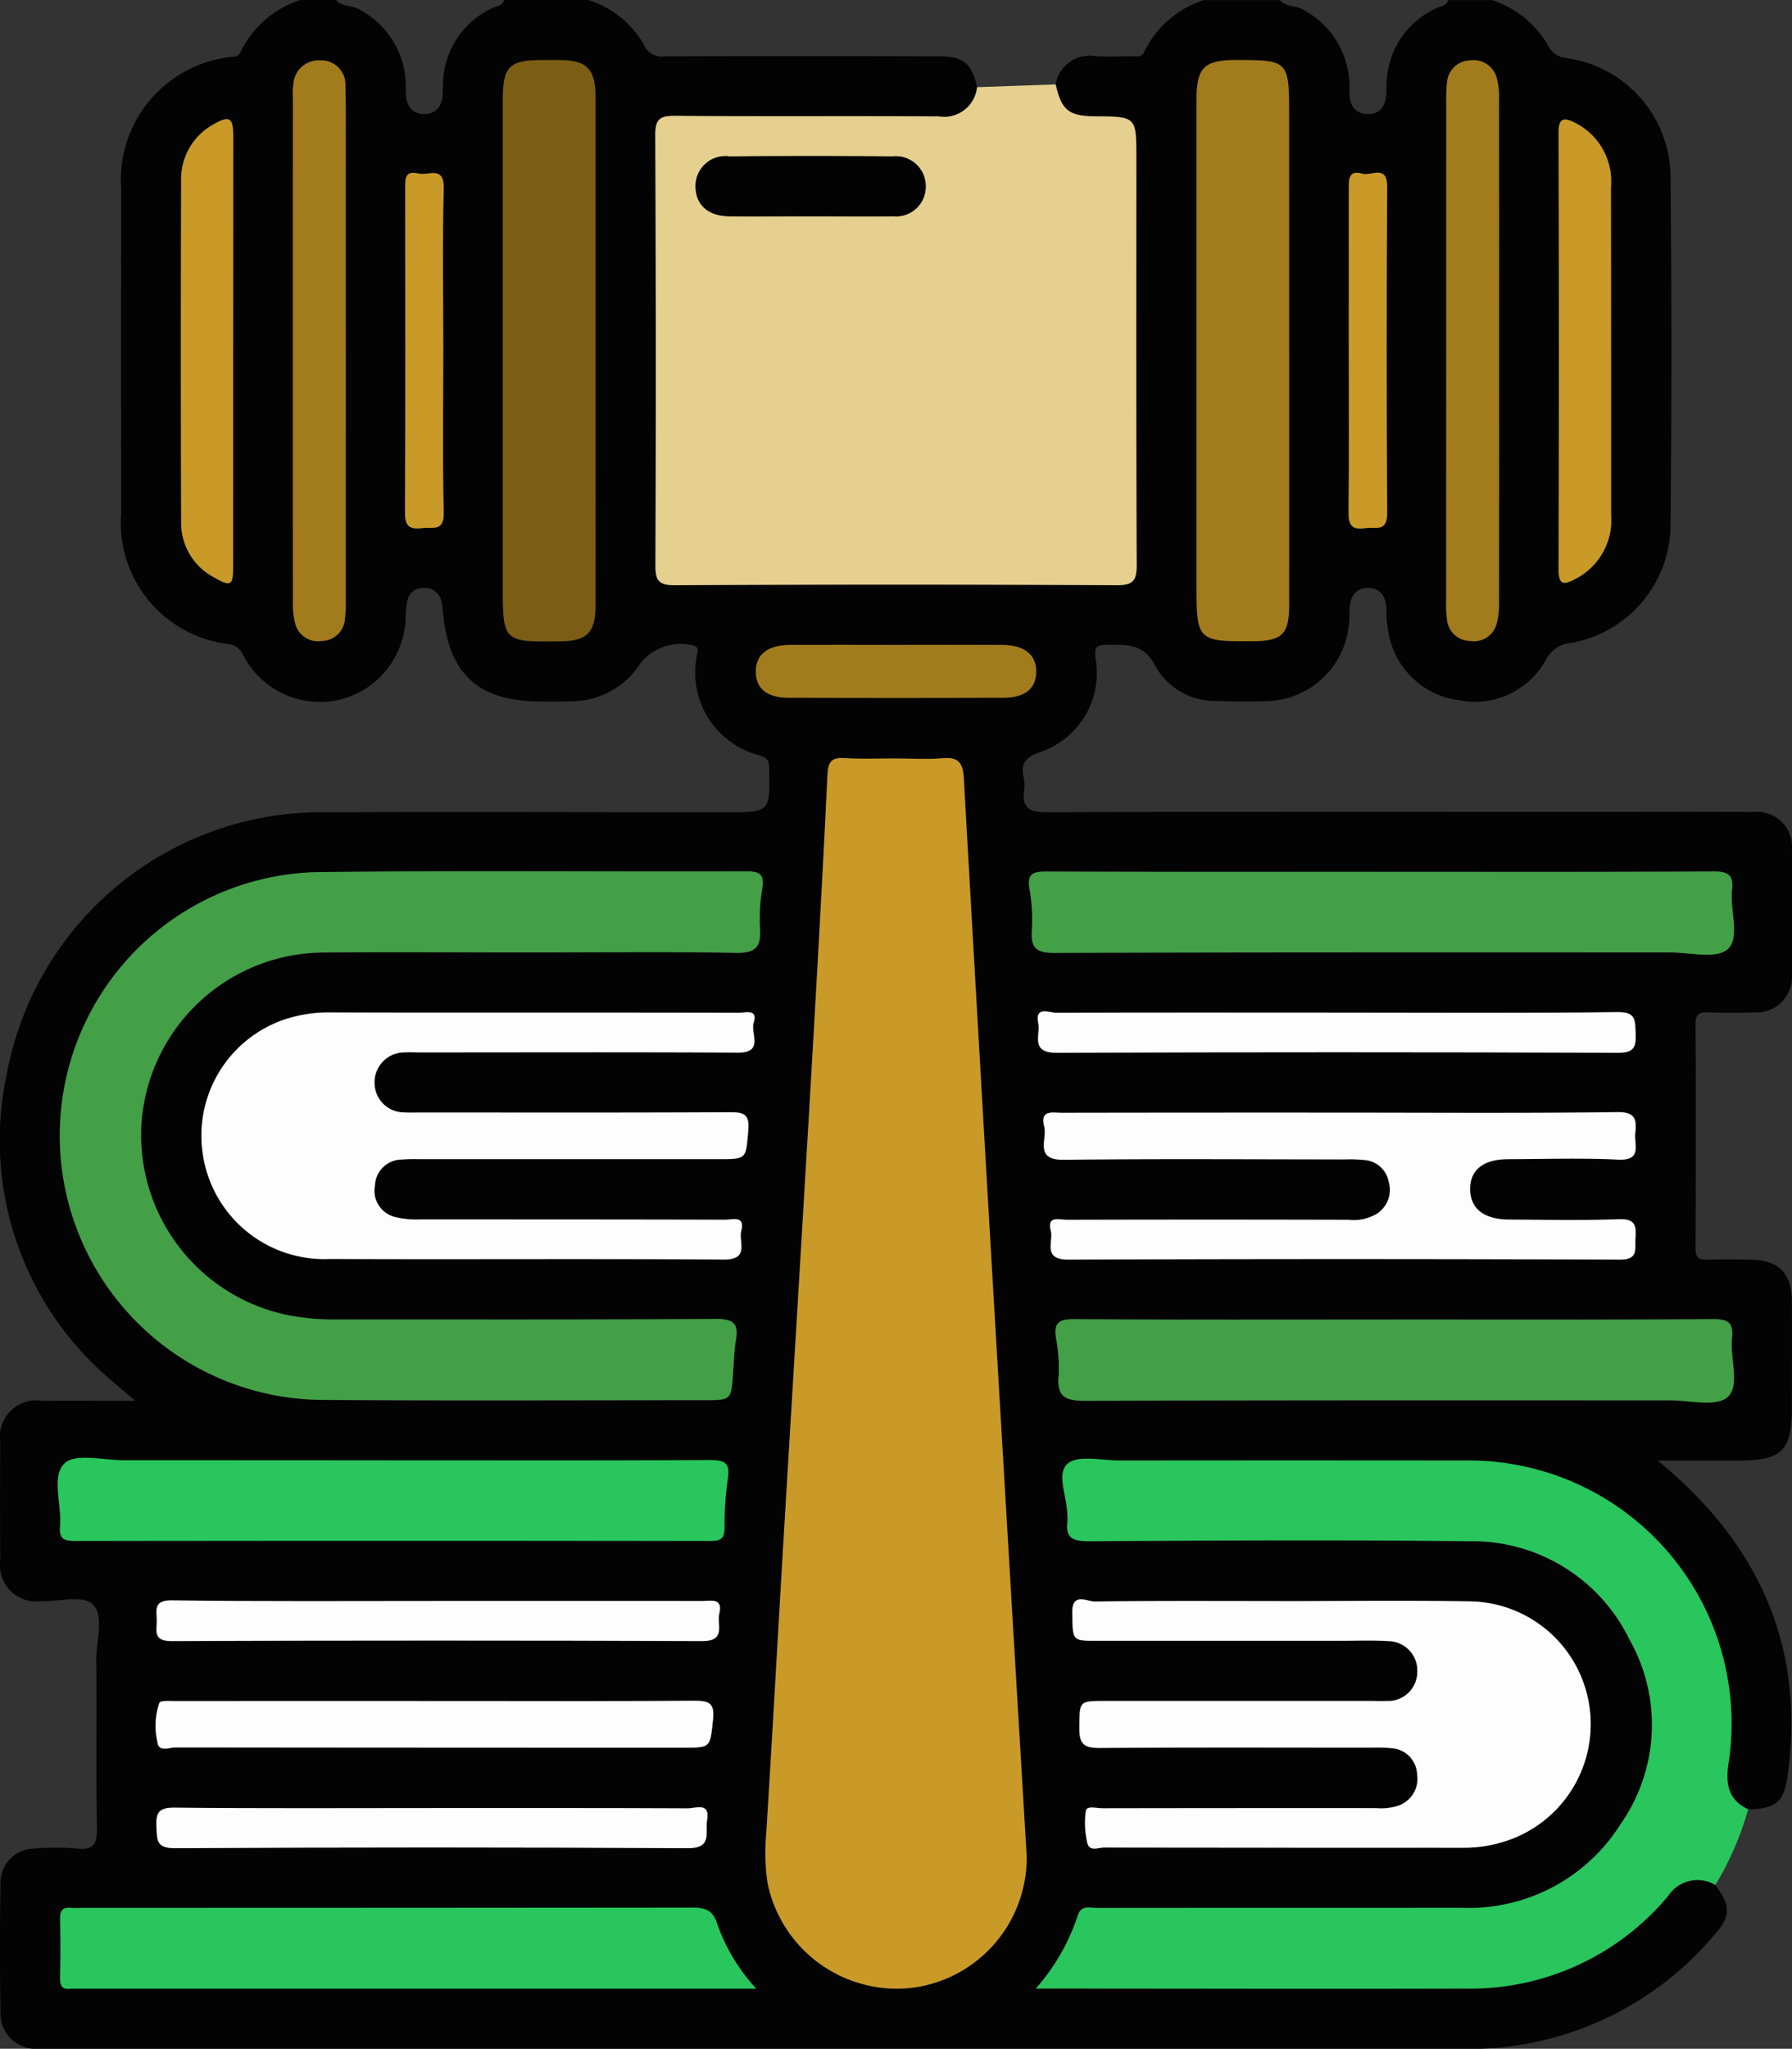<svg xmlns="http://www.w3.org/2000/svg" width="61.26" height="70" viewBox="0 0 61.26 70">
  <rect x="0" y="0" width="61.26" height="70" fill="#333333" stroke="none"/>
  <g id="Grupo_111496" data-name="Grupo 111496" transform="translate(1423.763 -760.236)">
    <path id="Trazado_172152" data-name="Trazado 172152" d="M-1413.5,760.236h1.23c.2.245.525.17.773.314a2.984,2.984,0,0,1,1.605,2.79c0,.436.148.785.636.792.4.006.6-.276.626-.664.011-.135.006-.272.013-.408a2.9,2.9,0,0,1,1.663-2.539c.15-.081.364-.07.425-.285h2.871a3.337,3.337,0,0,1,1.9,1.512.663.663,0,0,0,.736.412q4.675-.015,9.35,0c.848,0,1.124.232,1.314,1.058a1.129,1.129,0,0,1-1.307,1c-3.007-.017-6.015.006-9.022-.02-.525,0-.679.118-.676.664q.037,7.348.006,14.7c0,.529.125.677.667.674q7.552-.033,15.1,0c.6,0,.688-.19.685-.727-.021-4.625-.012-9.251-.012-13.876,0-1.408,0-1.408-1.4-1.418-.909-.006-1.155-.2-1.357-1.089a1.169,1.169,0,0,1,1.349-.971c.408.023.819.01,1.229,0,.167,0,.36.067.46-.173a3.42,3.42,0,0,1,2.03-1.742h2.6c.2.246.524.172.772.316a2.975,2.975,0,0,1,1.6,2.793c-.007.437.157.782.643.786.405,0,.592-.28.618-.669.007-.113,0-.227.01-.34a2.894,2.894,0,0,1,1.739-2.627c.132-.065.321-.064.363-.259h1.5a3.431,3.431,0,0,1,1.9,1.52.785.785,0,0,0,.662.463,4.125,4.125,0,0,1,3.544,4.139q.06,5.877,0,11.755a4.123,4.123,0,0,1-3.434,4.093,1.031,1.031,0,0,0-.818.555,2.777,2.777,0,0,1-2.956,1.4,2.816,2.816,0,0,1-2.364-2.006,4.15,4.15,0,0,1-.144-1.146c-.025-.378-.171-.674-.6-.685-.469-.012-.626.3-.656.7-.01.136,0,.273-.014.41a2.887,2.887,0,0,1-2.778,2.752c-.568.024-1.139.014-1.708-.006a2.333,2.333,0,0,1-2.122-1.161c-.406-.818-.992-.757-1.67-.755-.356,0-.437.064-.394.456a2.853,2.853,0,0,1-1.864,3.2c-.5.17-.716.372-.589.891a1.094,1.094,0,0,1,.015.408c-.095.647.208.767.805.765,6.287-.022,12.574-.013,18.861-.013,1.754,0,3.508-.009,5.262.005a1.2,1.2,0,0,1,1.318,1.319q.021,2.119,0,4.237a1.212,1.212,0,0,1-1.281,1.292c-.523.018-1.048.018-1.572,0-.3-.011-.445.039-.443.4.015,2.552.011,5.1,0,7.655,0,.29.085.406.388.394.5-.02,1-.013,1.5,0,.968.018,1.4.459,1.406,1.441.007,1.207,0,2.415,0,3.622,0,1.461-.343,1.8-1.817,1.8h-2.768c3.471,2.848,5.02,6.332,4.452,10.686-.126.968-.386,1.205-1.359,1.235-.68-.312-.772-.861-.68-1.537a8.984,8.984,0,0,0-9.053-10.383q-5.877-.006-11.753,0c-.611,0-1.417-.2-1.779.107-.4.337-.013,1.148-.011,1.753a1.375,1.375,0,0,1,.008.2c-.086.577.17.7.723.7,4.328-.024,8.656-.047,12.983,0a5.966,5.966,0,0,1,5.49,3.334,5.918,5.918,0,0,1-.3,6.347,6.125,6.125,0,0,1-5.439,2.845c-4.146.007-8.291,0-12.437.006-.249,0-.559-.121-.675.269a7.072,7.072,0,0,1-1.431,2.484h.628c4.692,0,9.385.011,14.077,0a8.8,8.8,0,0,0,6.908-3.163,1.2,1.2,0,0,1,1.618-.378c.534.728.535,1.057-.07,1.74a10.949,10.949,0,0,1-8.551,3.855q-24.191.005-48.382,0c-.137,0-.274.006-.41,0a1.209,1.209,0,0,1-1.212-1.224q-.033-2.221,0-4.442a1.167,1.167,0,0,1,1.171-1.179,8.3,8.3,0,0,1,1.433,0c.6.07.7-.173.692-.719-.034-1.913,0-3.827-.02-5.74-.007-.65.289-1.5-.131-1.893-.329-.311-1.166-.086-1.777-.1a1.238,1.238,0,0,1-1.376-1.4q-.013-2.016,0-4.032a1.249,1.249,0,0,1,1.431-1.416c1.013-.006,2.027,0,3.186,0-.337-.285-.561-.463-.771-.655a10.727,10.727,0,0,1-3.62-10.517,10.938,10.938,0,0,1,10.948-8.934c4.556-.019,9.111,0,13.667,0,1.481,0,1.474,0,1.444-1.516,0-.241-.061-.329-.3-.42a2.926,2.926,0,0,1-2.175-3.4c.008-.141.127-.29-.13-.367a1.765,1.765,0,0,0-1.791.607,2.789,2.789,0,0,1-2.276,1.3c-.364.018-.729.013-1.093.013-2.192,0-3.206-.933-3.392-3.116a1.584,1.584,0,0,0-.053-.335.563.563,0,0,0-.618-.427.535.535,0,0,0-.54.434,3.151,3.151,0,0,0-.057.54,2.97,2.97,0,0,1-2.241,2.838,2.96,2.96,0,0,1-3.3-1.493.638.638,0,0,0-.479-.4,4.175,4.175,0,0,1-3.706-4.478q-.008-5.536,0-11.071a4.222,4.222,0,0,1,3.631-4.5c.165-.035.361.027.46-.2A3.44,3.44,0,0,1-1413.5,760.236Zm20.336,25.914c-.569,0-1.14.024-1.708-.008-.427-.024-.58.079-.6.554-.175,3.617-.378,7.232-.589,10.846-.293,5.024-.6,10.048-.9,15.072-.2,3.433-.392,6.867-.607,10.3a6.891,6.891,0,0,0,.054,1.7,4.515,4.515,0,0,0,4.889,3.547,4.481,4.481,0,0,0,3.961-4.488q-.433-7.434-.881-14.867-.643-10.98-1.268-21.961c-.028-.505-.149-.751-.71-.7C-1392.068,786.188-1392.617,786.151-1393.164,786.15Zm-12.544,6.628c2.369,0,4.739-.03,7.107.019.684.014.869-.206.828-.837a6.221,6.221,0,0,1,.077-1.362c.071-.451-.053-.585-.518-.583-4.92.017-9.841-.033-14.761.028a9.006,9.006,0,0,0-8.536,10.876,9.031,9.031,0,0,0,8.831,7.153c4.328.029,8.656.008,12.984.009.934,0,.933,0,1-.9.027-.386.03-.777.1-1.157.1-.572-.1-.719-.678-.716-4.305.026-8.611.012-12.916.016a8.054,8.054,0,0,1-1.832-.17,6.283,6.283,0,0,1-4.892-6.586,6.273,6.273,0,0,1,6.246-5.782C-1410.356,792.761-1408.032,792.779-1405.708,792.778Zm.027,2.055c-2.254,0-4.508,0-6.762,0a4.8,4.8,0,0,0-1.544.224,4.189,4.189,0,0,0-2.856,4.516,4.2,4.2,0,0,0,4.373,3.682c4.485.016,8.971-.013,13.456.02.89.006.5-.613.592-.98.141-.537-.3-.38-.551-.381-3.484-.008-6.967,0-10.451-.009a3.026,3.026,0,0,1-.809-.077.926.926,0,0,1-.71-1.091.919.919,0,0,1,.888-.878,5.5,5.5,0,0,1,.614-.015h10.246c.969,0,.93,0,1.014-.991.047-.558-.161-.614-.636-.612-3.529.019-7.058.01-10.587.01-.182,0-.365.009-.546-.005a1.009,1.009,0,0,1-1.008-.993,1.02,1.02,0,0,1,1.017-1.057c.181-.014.364,0,.546,0,3.62,0,7.241-.012,10.861.008.9,0,.421-.669.536-1.021.158-.484-.286-.339-.51-.34C-1400.9,794.83-1403.291,794.834-1405.681,794.834Zm25.629,20.108v-.005c-2.1,0-4.191-.013-6.286.016-.26,0-.78-.329-.768.382.016.959-.006.96.829.96h8.336c.547,0,1.095-.023,1.639.012a1.007,1.007,0,0,1,.991,1.08.993.993,0,0,1-1.03.964c-.182.011-.364,0-.547,0h-9.088c-.914,0-.878,0-.889.941-.006.544.17.671.7.667,3.1-.026,6.2-.013,9.292-.012a5.171,5.171,0,0,1,.682.019.932.932,0,0,1,.874.9.966.966,0,0,1-.663,1.069,1.864,1.864,0,0,1-.74.079q-4.68,0-9.361.005c-.195,0-.524-.1-.56.089a2.905,2.905,0,0,0,.047,1.076c.064.33.376.176.573.176q6.149.014,12.3.007a4.564,4.564,0,0,0,1.345-.2,4.2,4.2,0,0,0,2.972-4.445,4.191,4.191,0,0,0-4.155-3.774C-1375.724,814.913-1377.888,814.942-1380.052,814.942Zm2.094-16.69q-4.748,0-9.5,0c-.318,0-.764-.117-.61.467.113.427-.357,1.149.66,1.137,3.211-.037,6.422-.014,9.633-.013a4.756,4.756,0,0,1,.682.025.905.905,0,0,1,.8.737.973.973,0,0,1-.385,1.085,1.538,1.538,0,0,1-.979.217q-4.817,0-9.633,0c-.246,0-.695-.16-.552.379.1.367-.3.985.593.981q9.428-.041,18.856,0c.66,0,.508-.37.537-.736.033-.419-.01-.663-.555-.644-1.251.045-2.5.019-3.757.013-.857,0-1.329-.373-1.339-1.026s.442-1.034,1.305-1.038c1.253-.005,2.507-.047,3.757.015.824.04.543-.5.582-.892.044-.434.047-.739-.6-.73C-1371.626,798.276-1374.792,798.253-1377.958,798.251Zm1.363-8.228c-3.8,0-7.6.007-11.406-.01-.469,0-.656.086-.566.6a6.119,6.119,0,0,1,.078,1.429c-.037.6.167.753.77.75,7.012-.024,14.025-.014,21.037-.017.679,0,1.591.235,1.977-.109.443-.395.075-1.328.151-2.02.058-.519-.127-.639-.635-.636C-1368.991,790.034-1372.793,790.024-1376.6,790.024Zm.48,15.3c-3.644,0-7.288.011-10.932-.012-.517,0-.7.128-.615.644a5.321,5.321,0,0,1,.09,1.292c-.071.751.27.854.935.852,6.65-.025,13.3-.014,19.95-.017.68,0,1.589.235,1.979-.108.449-.394.079-1.327.154-2.019.055-.507-.109-.648-.629-.645C-1368.828,805.331-1372.472,805.32-1376.115,805.32Zm-21.8,22.863a6.329,6.329,0,0,1-1.318-2.172c-.146-.489-.39-.6-.865-.6q-10.444.022-20.888.01a2.955,2.955,0,0,1-.341,0c-.3-.035-.393.1-.385.39q.026.989,0,1.979c-.007.287.07.436.379.39a.47.47,0,0,1,.068,0Zm-12.381-18.05q-4.612,0-9.223,0c-.7,0-1.67-.251-2.04.107-.463.448-.085,1.417-.153,2.157-.036.392.111.491.493.491q10.862-.016,21.725,0c.326,0,.5-.049.495-.435a11.4,11.4,0,0,1,.115-1.7c.08-.538-.121-.63-.618-.627C-1403.1,810.143-1406.694,810.132-1410.292,810.132Zm30.6-37.85q0-4.1,0-8.2c0-1.76-.039-1.8-1.8-1.8-1.107,0-1.364.256-1.364,1.363q0,8.3,0,16.606c0,1.862.041,1.9,1.922,1.889,1.009-.007,1.243-.236,1.244-1.251Q-1379.69,776.588-1379.693,772.283Zm-26.88-.085v8c0,1.977,0,1.977,1.98,1.951.89-.012,1.183-.3,1.187-1.189.007-1.572,0-3.143,0-4.715q0-6.355,0-12.711c0-.937-.3-1.235-1.211-1.242-.2,0-.41,0-.615,0-1.125,0-1.34.219-1.34,1.369Q-1406.575,767.926-1406.573,772.2Zm32.251,0q0,4.271,0,8.541a4.078,4.078,0,0,0,.032.681.8.8,0,0,0,.79.714.8.8,0,0,0,.9-.578,2.519,2.519,0,0,0,.084-.739q.007-8.609,0-17.219a2.3,2.3,0,0,0-.071-.672.819.819,0,0,0-.935-.624.808.808,0,0,0-.769.742,5.261,5.261,0,0,0-.027.681Q-1374.323,767.962-1374.322,772.2Zm-37.622,0q0-3.451,0-6.9c0-.706.01-1.413-.012-2.118a.825.825,0,0,0-.854-.878.869.869,0,0,0-.924.821,2.577,2.577,0,0,0-.014.477q0,8.61,0,17.219a2.534,2.534,0,0,0,.083.739.8.8,0,0,0,.9.578.8.8,0,0,0,.789-.714,4.12,4.12,0,0,0,.032-.681Q-1411.943,776.468-1411.944,772.2Zm3.021,46.157q-4.406,0-8.813,0c-.2,0-.53-.031-.577.063a2.4,2.4,0,0,0-.069,1.33c.038.37.408.192.62.192q8.676.016,17.353.009c.961,0,.917,0,1.022-.956.065-.589-.155-.653-.655-.649C-1403,818.365-1405.963,818.354-1408.923,818.354Zm30.906-23.521c-3.209,0-6.417-.006-9.626.011-.234,0-.757-.254-.626.359.082.382-.294,1.011.629,1.006q9.591-.052,19.183,0c.555,0,.629-.191.608-.66-.02-.433.034-.738-.611-.729C-1371.646,794.858-1374.832,794.835-1378.018,794.834Zm9.329-22.6q0-2.8,0-5.6a2.236,2.236,0,0,0-1.213-2.2c-.359-.184-.578-.213-.577.32q.016,7.477,0,14.953c0,.56.234.481.564.31a2.252,2.252,0,0,0,1.231-2.189Q-1368.693,775.032-1368.688,772.232Zm-47.1-.037q0-3.653,0-7.307c0-.644-.134-.72-.7-.389a2.125,2.125,0,0,0-1.08,1.933q-.019,5.8,0,11.608a2.1,2.1,0,0,0,1.108,1.914c.594.34.667.3.668-.384Q-1415.79,775.883-1415.793,772.2Zm7.03,42.741c-3.049,0-6.1.018-9.147-.015-.628-.007-.493.357-.493.7s-.133.694.493.691q9.079-.037,18.158,0c.824,0,.489-.574.578-.937.134-.55-.284-.432-.578-.432Q-1404.258,814.934-1408.763,814.937Zm-.23,7.077c-2.937,0-5.873.017-8.809-.015-.549-.006-.636.182-.614.659.02.442-.009.729.623.726q8.775-.044,17.55,0c.844,0,.578-.548.65-.947.116-.641-.39-.413-.66-.414C-1403.165,822.008-1406.079,822.013-1408.993,822.013Zm.382-49.794c0-1.844-.033-3.689.015-5.531.021-.816-.523-.44-.862-.523-.472-.115-.454.191-.453.509,0,3.688.01,7.376-.007,11.063,0,.46.135.6.584.542.358-.046.754.137.738-.529C-1408.64,775.908-1408.611,774.063-1408.611,772.219Zm30.957-.024c0,1.844.011,3.688-.009,5.531,0,.439.1.627.572.554.348-.054.752.155.747-.518q-.044-5.565,0-11.131c.005-.8-.539-.37-.847-.46-.45-.132-.465.159-.463.493C-1377.65,768.507-1377.654,770.351-1377.654,772.2Zm-15.409,10.076c-1.229,0-2.458,0-3.687,0-.777,0-1.183.333-1.175.924.008.571.383.879,1.137.882q3.653.012,7.306,0c.755,0,1.131-.309,1.141-.878.011-.589-.4-.923-1.172-.927C-1390.7,782.266-1391.88,782.271-1393.063,782.271Z" fill="#030303"/>
    <path id="Trazado_172153" data-name="Trazado 172153" d="M-1276.107,902.009c.547,0,1.1.038,1.639-.01.56-.049.681.2.71.7q.618,10.981,1.268,21.961.435,7.434.881,14.867a4.481,4.481,0,0,1-3.961,4.488,4.515,4.515,0,0,1-4.889-3.547,6.891,6.891,0,0,1-.054-1.7c.215-3.432.4-6.866.607-10.3.3-5.024.606-10.047.9-15.072.211-3.615.414-7.23.589-10.846.023-.474.177-.578.6-.554C-1277.248,902.032-1276.677,902.008-1276.107,902.009Z" transform="translate(-117.057 -115.858)" fill="#c99a28"/>
    <path id="Trazado_172154" data-name="Trazado 172154" d="M-1290.172,776.122l2.688-.093c.2.885.448,1.083,1.357,1.089,1.4.01,1.4.01,1.4,1.418,0,4.625-.009,9.251.012,13.876,0,.537-.083.73-.685.727q-7.552-.042-15.1,0c-.542,0-.669-.145-.667-.674q.029-7.348-.006-14.7c0-.546.151-.668.676-.664,3.007.026,6.015,0,9.022.02A1.129,1.129,0,0,0-1290.172,776.122Zm-5.744,4.409c.956,0,1.911.01,2.866,0a1.012,1.012,0,0,0,1.119-1.017,1.022,1.022,0,0,0-1.118-1.027q-2.8-.021-5.6,0a1.018,1.018,0,0,0-1.147,1.06c.018.607.435.977,1.146.985C-1297.736,780.54-1296.826,780.532-1295.916,780.531Z" transform="translate(-100.19 -12.908)" fill="#e5d090"/>
    <path id="Trazado_172155" data-name="Trazado 172155" d="M-1396.572,925.981c-2.324,0-4.647-.017-6.971,0a6.273,6.273,0,0,0-6.246,5.782,6.283,6.283,0,0,0,4.892,6.586,8.057,8.057,0,0,0,1.832.17c4.305,0,8.611.01,12.916-.016.578,0,.777.144.678.716-.065.38-.068.771-.1,1.157-.063.9-.062.9-1,.9-4.328,0-8.656.02-12.984-.009a9.031,9.031,0,0,1-8.831-7.153,9.006,9.006,0,0,1,8.536-10.876c4.92-.061,9.84-.011,14.761-.028.465,0,.589.133.518.584a6.222,6.222,0,0,0-.077,1.362c.041.631-.144.851-.828.837C-1391.833,925.951-1394.2,925.981-1396.572,925.981Z" transform="translate(-9.137 -133.203)" fill="#43a047"/>
    <path id="Trazado_172156" data-name="Trazado 172156" d="M-1205.591,1044.994a10.281,10.281,0,0,1-1.12,2.584,1.2,1.2,0,0,0-1.618.378,8.8,8.8,0,0,1-6.908,3.163c-4.692.015-9.384,0-14.077,0h-.629a7.073,7.073,0,0,0,1.431-2.484c.115-.39.426-.269.675-.269,4.146-.006,8.291,0,12.437-.006a6.125,6.125,0,0,0,5.44-2.845,5.918,5.918,0,0,0,.3-6.347,5.967,5.967,0,0,0-5.491-3.334c-4.327-.05-8.656-.027-12.983,0-.553,0-.81-.118-.723-.695a1.359,1.359,0,0,0-.008-.2c0-.605-.385-1.417.011-1.753.362-.308,1.168-.107,1.779-.107q5.877-.006,11.753,0a8.984,8.984,0,0,1,9.053,10.383C-1206.362,1044.133-1206.27,1044.682-1205.591,1044.994Z" transform="translate(-158.411 -222.941)" fill="#28c65d"/>
    <path id="Trazado_172157" data-name="Trazado 172157" d="M-1374.932,949.549c2.391,0,4.781,0,7.172.006.224,0,.668-.144.51.34-.115.353.367,1.026-.536,1.021-3.62-.02-7.241-.008-10.861-.008-.182,0-.365-.01-.546,0a1.02,1.02,0,0,0-1.017,1.057,1.009,1.009,0,0,0,1.008.993c.181.014.364.005.546.005,3.529,0,7.058.009,10.587-.01.474,0,.683.053.636.611-.084.987-.044.991-1.014.991h-10.246a5.5,5.5,0,0,0-.614.015.919.919,0,0,0-.888.877.926.926,0,0,0,.71,1.091,3.029,3.029,0,0,0,.809.077c3.484,0,6.967,0,10.451.009.248,0,.693-.157.551.381-.1.367.3.986-.592.98-4.485-.033-8.971,0-13.456-.02a4.2,4.2,0,0,1-4.373-3.682,4.189,4.189,0,0,1,2.856-4.516,4.8,4.8,0,0,1,1.544-.224C-1379.44,949.552-1377.186,949.549-1374.932,949.549Z" transform="translate(-30.749 -154.715)" fill="#fdfdfd"/>
    <path id="Trazado_172158" data-name="Trazado 172158" d="M-1216.066,1059.39c2.164,0,4.328-.029,6.491.008a4.191,4.191,0,0,1,4.155,3.774,4.2,4.2,0,0,1-2.972,4.446,4.565,4.565,0,0,1-1.345.2q-6.149,0-12.3-.007c-.2,0-.509.154-.573-.177a2.91,2.91,0,0,1-.047-1.076c.037-.189.366-.089.561-.089q4.68-.008,9.361-.005a1.866,1.866,0,0,0,.74-.079.966.966,0,0,0,.663-1.069.931.931,0,0,0-.874-.9,5.181,5.181,0,0,0-.682-.019c-3.1,0-6.195-.013-9.292.012-.526,0-.7-.123-.7-.667.011-.941-.026-.941.889-.941h9.088c.182,0,.365.007.546,0a.993.993,0,0,0,1.03-.964,1.007,1.007,0,0,0-.991-1.08c-.545-.034-1.093-.011-1.639-.011h-8.336c-.836,0-.814,0-.829-.96-.011-.711.509-.378.768-.382,2.095-.029,4.191-.016,6.286-.016Z" transform="translate(-163.986 -244.449)" fill="#fdfdfd"/>
    <path id="Trazado_172159" data-name="Trazado 172159" d="M-1218.4,968.244c3.166,0,6.332.023,9.5-.018.645-.008.642.3.6.73-.04.389.241.932-.582.892-1.249-.061-2.5-.02-3.757-.015-.863,0-1.316.371-1.305,1.038s.482,1.022,1.339,1.026c1.253.006,2.506.032,3.757-.013.545-.019.588.225.555.644-.029.366.123.739-.537.736q-9.428-.038-18.856,0c-.889,0-.5-.614-.593-.981-.143-.539.306-.378.552-.379q4.817-.013,9.633,0a1.538,1.538,0,0,0,.979-.217.973.973,0,0,0,.385-1.085.905.905,0,0,0-.8-.737,4.765,4.765,0,0,0-.682-.025c-3.211,0-6.422-.024-9.633.013-1.017.012-.547-.71-.66-1.137-.154-.584.292-.467.61-.467Q-1223.145,968.241-1218.4,968.244Z" transform="translate(-159.561 -169.991)" fill="#fdfdfd"/>
    <path id="Trazado_172160" data-name="Trazado 172160" d="M-1219.242,923.228c3.8,0,7.6.01,11.406-.012.507,0,.692.116.635.636-.077.692.292,1.626-.151,2.02-.385.344-1.3.109-1.977.109-7.012,0-14.025-.007-21.037.017-.6,0-.807-.155-.77-.75a6.12,6.12,0,0,0-.078-1.429c-.09-.513.1-.6.566-.6C-1226.846,923.235-1223.044,923.228-1219.242,923.228Z" transform="translate(-157.353 -133.204)" fill="#43a047"/>
    <path id="Trazado_172161" data-name="Trazado 172161" d="M-1214.7,1006.949c3.644,0,7.288.011,10.932-.013.519,0,.684.138.629.645-.075.693.294,1.625-.154,2.019-.39.343-1.3.107-1.979.108-6.65,0-13.3-.008-19.95.017-.665,0-1.005-.1-.935-.852a5.321,5.321,0,0,0-.09-1.292c-.08-.516.1-.648.615-.644C-1221.986,1006.96-1218.342,1006.949-1214.7,1006.949Z" transform="translate(-161.417 -201.629)" fill="#43a047"/>
    <path id="Trazado_172162" data-name="Trazado 172162" d="M-1388.722,1119.767h-23.35a.47.47,0,0,0-.068,0c-.309.046-.386-.1-.379-.39q.025-.989,0-1.979c-.008-.293.083-.425.385-.39a2.942,2.942,0,0,0,.341,0q10.444,0,20.888-.01c.475,0,.719.107.865.6A6.329,6.329,0,0,0-1388.722,1119.767Z" transform="translate(-9.189 -291.585)" fill="#28c65d"/>
    <path id="Trazado_172163" data-name="Trazado 172163" d="M-1401.465,1032.977c3.6,0,7.2.01,10.794-.011.5,0,.7.089.618.627a11.452,11.452,0,0,0-.115,1.7c0,.386-.169.436-.495.435q-10.862-.01-21.725,0c-.382,0-.529-.1-.493-.491.068-.74-.31-1.709.153-2.157.369-.357,1.337-.106,2.04-.107Q-1406.076,1032.973-1401.465,1032.977Z" transform="translate(-8.828 -222.845)" fill="#28c65d"/>
    <path id="Trazado_172164" data-name="Trazado 172164" d="M-1196.715,781.455q0,4.305,0,8.61c0,1.016-.235,1.245-1.244,1.251-1.882.013-1.922-.027-1.922-1.889q0-8.3,0-16.606c0-1.106.258-1.361,1.364-1.363,1.764,0,1.8.036,1.8,1.8Q-1196.715,777.354-1196.715,781.455Z" transform="translate(-182.979 -9.172)" fill="#a27b1c"/>
    <path id="Trazado_172165" data-name="Trazado 172165" d="M-1329.675,781.367q0-4.271,0-8.542c0-1.151.215-1.367,1.34-1.369.2,0,.41,0,.615,0,.913.008,1.211.305,1.211,1.242q0,6.355,0,12.711c0,1.572.005,3.144,0,4.715,0,.893-.3,1.178-1.187,1.189-1.98.026-1.98.026-1.98-1.951Z" transform="translate(-76.898 -9.169)" fill="#7b5d14"/>
    <path id="Trazado_172166" data-name="Trazado 172166" d="M-1153.144,781.406q0-4.236,0-8.473a5.26,5.26,0,0,1,.027-.681.808.808,0,0,1,.769-.742.819.819,0,0,1,.935.624,2.3,2.3,0,0,1,.071.672q.005,8.609,0,17.219a2.519,2.519,0,0,1-.084.739.8.8,0,0,1-.9.578.8.8,0,0,1-.79-.714,4.078,4.078,0,0,1-.032-.681Q-1153.146,785.677-1153.144,781.406Z" transform="translate(-221.178 -9.208)" fill="#a27b1c"/>
    <path id="Trazado_172167" data-name="Trazado 172167" d="M-1367.162,781.426q0,4.271,0,8.541a4.133,4.133,0,0,1-.032.681.8.8,0,0,1-.789.714.8.8,0,0,1-.9-.578,2.534,2.534,0,0,1-.083-.739q-.006-8.61,0-17.219a2.576,2.576,0,0,1,.014-.477.869.869,0,0,1,.924-.821.825.825,0,0,1,.854.878c.022.705.011,1.412.012,2.118Q-1367.161,777.976-1367.162,781.426Z" transform="translate(-44.782 -9.229)" fill="#a27b1c"/>
    <path id="Trazado_172168" data-name="Trazado 172168" d="M-1385.118,1078.309c2.961,0,5.921.01,8.881-.01.5,0,.72.06.655.649-.105.951-.061.956-1.022.956q-8.676,0-17.353-.009c-.212,0-.582.178-.62-.192a2.4,2.4,0,0,1,.069-1.33c.046-.094.377-.062.577-.063Q-1389.524,1078.307-1385.118,1078.309Z" transform="translate(-23.806 -259.955)" fill="#fdfdfd"/>
    <path id="Trazado_172169" data-name="Trazado 172169" d="M-1219.327,949.432c3.186,0,6.372.023,9.557-.018.645-.008.591.3.611.729.021.469-.052.661-.608.66q-9.591-.035-19.183,0c-.923,0-.548-.624-.629-1.006-.131-.613.392-.358.626-.359C-1225.745,949.425-1222.536,949.431-1219.327,949.432Z" transform="translate(-158.69 -154.597)" fill="#fdfdfd"/>
    <path id="Trazado_172170" data-name="Trazado 172170" d="M-1130.33,790.489q0,2.8,0,5.6a2.251,2.251,0,0,1-1.231,2.189c-.329.171-.565.25-.564-.31q.024-7.476,0-14.953c0-.533.218-.5.577-.32a2.236,2.236,0,0,1,1.213,2.2Q-1130.331,787.689-1130.33,790.489Z" transform="translate(-238.358 -18.256)" fill="#c99a28"/>
    <path id="Trazado_172171" data-name="Trazado 172171" d="M-1388.132,790.411q0,3.687,0,7.375c0,.683-.073.725-.668.384a2.1,2.1,0,0,1-1.108-1.914q-.021-5.8,0-11.608a2.125,2.125,0,0,1,1.08-1.933c.562-.33.7-.254.7.389Q-1388.129,786.758-1388.132,790.411Z" transform="translate(-27.661 -18.216)" fill="#c99a28"/>
    <path id="Trazado_172172" data-name="Trazado 172172" d="M-1384.842,1059.58q4.505,0,9.011,0c.294,0,.712-.118.578.432-.089.363.246.94-.578.937q-9.079-.034-18.158,0c-.626,0-.493-.352-.493-.691s-.135-.7.493-.7C-1390.941,1059.6-1387.892,1059.58-1384.842,1059.58Z" transform="translate(-23.921 -244.644)" fill="#fdfdfd"/>
    <path id="Trazado_172173" data-name="Trazado 172173" d="M-1385.087,1098.248c2.914,0,5.827-.005,8.741.009.27,0,.776-.227.66.414-.072.4.194.952-.65.947q-8.775-.05-17.55,0c-.632,0-.6-.284-.623-.726-.022-.477.065-.664.614-.659C-1390.96,1098.265-1388.024,1098.248-1385.087,1098.248Z" transform="translate(-23.906 -276.235)" fill="#fdfdfd"/>
    <path id="Trazado_172174" data-name="Trazado 172174" d="M-1346.672,798.635c0,1.844-.029,3.689.015,5.531.016.666-.379.483-.738.529-.45.058-.587-.083-.584-.542.017-3.688.01-7.376.007-11.063,0-.318-.019-.624.453-.509.339.083.883-.293.862.523C-1346.706,794.947-1346.672,796.791-1346.672,798.635Z" transform="translate(-61.938 -26.416)" fill="#c99a28"/>
    <path id="Trazado_172175" data-name="Trazado 172175" d="M-1171.42,798.589c0-1.844,0-3.688,0-5.531,0-.334.013-.624.464-.493.308.09.852-.336.847.46q-.036,5.565,0,11.131c.005.674-.4.465-.747.518-.472.073-.576-.115-.572-.554C-1171.409,802.277-1171.42,800.433-1171.42,798.589Z" transform="translate(-206.234 -26.394)" fill="#c99a28"/>
    <path id="Trazado_172176" data-name="Trazado 172176" d="M-1277.474,880.84c1.183,0,2.367-.005,3.55,0,.772,0,1.183.338,1.172.927-.011.569-.387.876-1.141.878q-3.653.012-7.306,0c-.754,0-1.129-.311-1.137-.882-.009-.591.4-.919,1.175-.924C-1279.932,880.835-1278.7,880.84-1277.474,880.84Z" transform="translate(-115.589 -98.569)" fill="#a27b1c"/>
    <path id="Trazado_172177" data-name="Trazado 172177" d="M-1289.721,791.473c-.91,0-1.82.008-2.73,0-.711-.008-1.129-.378-1.146-.985a1.018,1.018,0,0,1,1.147-1.06q2.8-.018,5.6,0a1.022,1.022,0,0,1,1.118,1.027,1.012,1.012,0,0,1-1.119,1.017C-1287.81,791.483-1288.766,791.473-1289.721,791.473Z" transform="translate(-106.384 -23.849)" fill="#030303"/>
  </g>
</svg>
